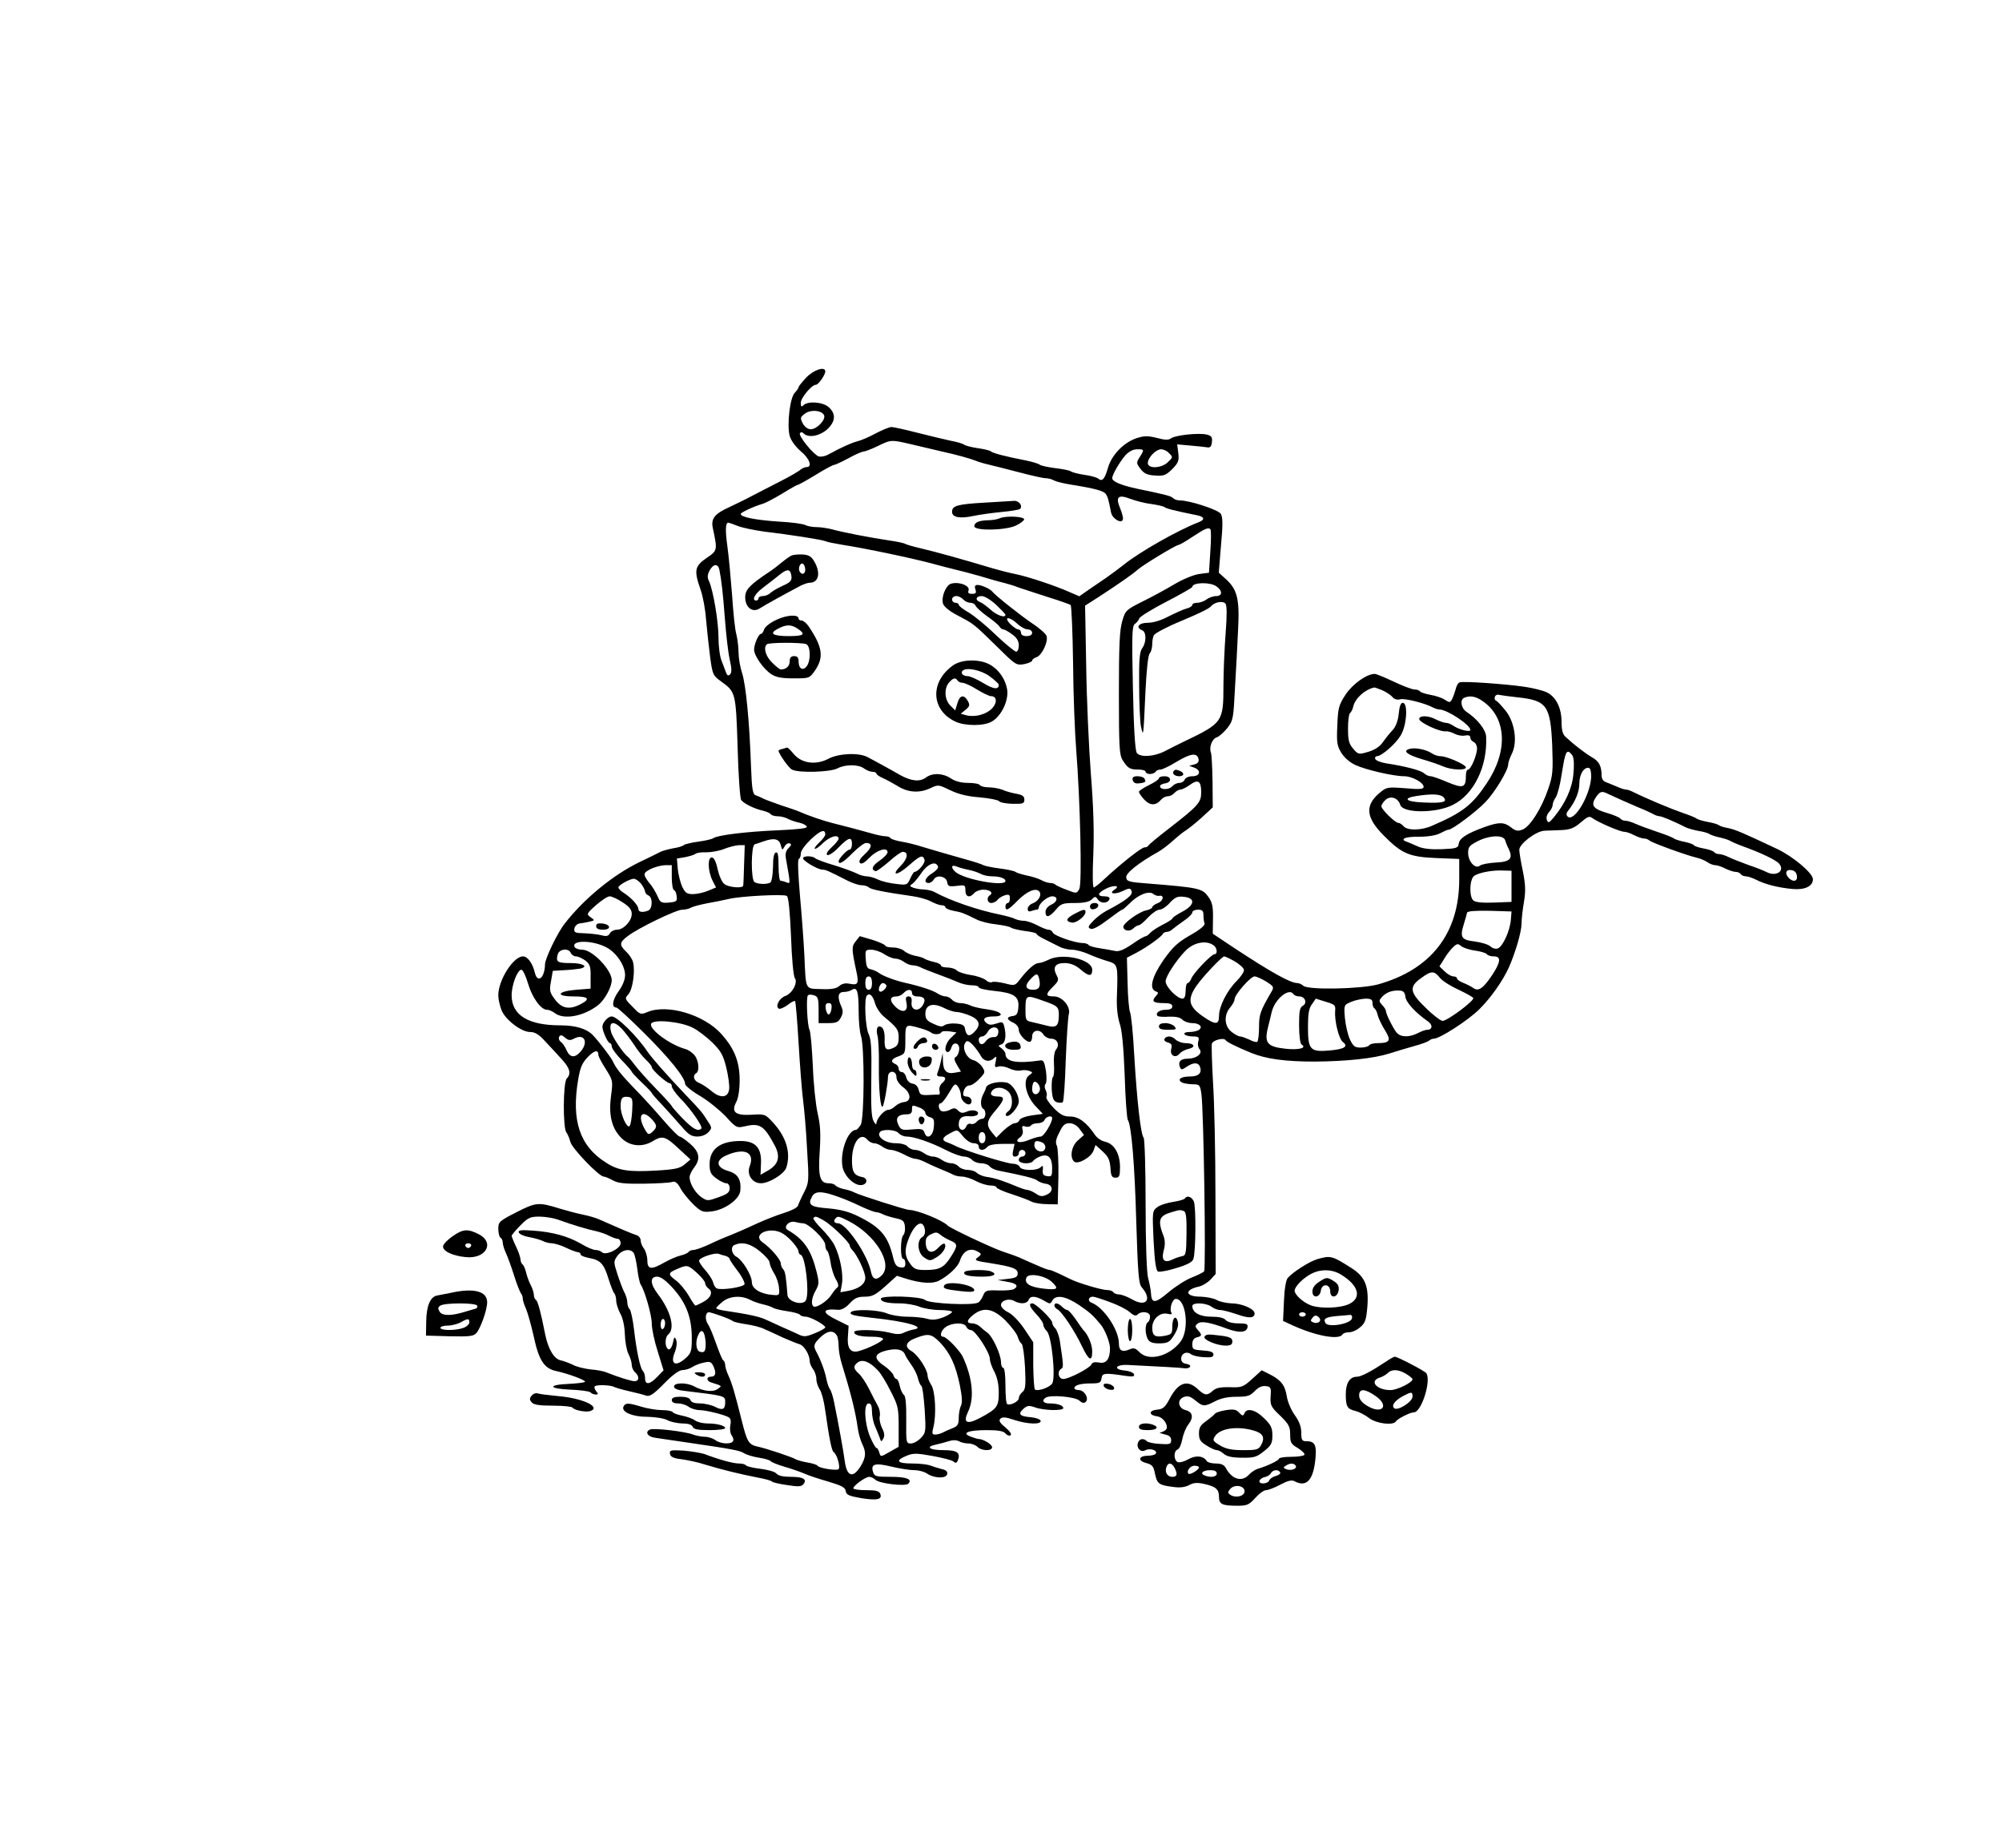<?xml version="1.0" standalone="no"?>
<!DOCTYPE svg PUBLIC "-//W3C//DTD SVG 20010904//EN"
 "http://www.w3.org/TR/2001/REC-SVG-20010904/DTD/svg10.dtd">
<svg version="1.0" xmlns="http://www.w3.org/2000/svg"
 width="900pt" height="831pt" viewBox="0 0 900 831"
 preserveAspectRatio="xMidYMid meet">
<g transform="translate(0,831) scale(0.1,-0.1)"
fill="#000000" stroke="none">
<path d="M3625 6613 c-19 -20 -35 -40 -35 -44 0 -4 -8 -15 -17 -25 -22 -21
-36 -145 -23 -194 6 -21 26 -48 50 -69 40 -33 53 -71 26 -71 -8 0 -21 -6 -28
-12 -7 -7 -47 -30 -88 -51 -41 -21 -100 -51 -130 -67 -30 -16 -76 -38 -101
-50 -65 -29 -83 -51 -75 -92 22 -103 22 -103 -28 -137 -53 -37 -57 -55 -27
-141 11 -30 22 -91 25 -135 4 -44 12 -119 18 -166 11 -83 13 -86 50 -113 65
-47 66 -49 74 -296 3 -124 11 -231 16 -237 13 -17 61 -40 98 -48 16 -4 32 -11
35 -16 4 -5 17 -9 31 -9 14 0 35 -5 47 -12 12 -6 35 -14 51 -17 16 -4 31 -11
33 -18 3 -7 -38 -12 -129 -16 -144 -6 -274 -22 -292 -36 -6 -4 -36 -11 -66
-15 -30 -4 -59 -11 -65 -15 -5 -5 -27 -12 -49 -15 -21 -4 -46 -11 -55 -15 -9
-5 -52 -26 -96 -47 -118 -57 -249 -164 -336 -276 -32 -40 -89 -158 -89 -184
-1 -61 -34 -88 -46 -36 -10 41 -32 72 -53 72 -43 0 -111 -106 -111 -175 0 -18
7 -48 15 -68 18 -43 89 -97 128 -97 22 0 40 -11 67 -41 21 -22 54 -58 74 -80
38 -41 45 -66 24 -88 -17 -16 -18 -222 -2 -242 6 -8 14 -27 18 -43 7 -29 129
-156 150 -156 6 0 25 -8 41 -17 24 -13 53 -16 139 -15 60 1 117 4 128 8 13 4
23 -3 36 -27 9 -18 35 -50 57 -72 36 -35 44 -38 81 -34 60 6 128 54 132 93 5
50 -11 77 -54 89 -53 15 -59 47 -12 69 84 38 133 16 108 -48 -14 -38 12 -76
51 -76 37 0 105 42 114 71 21 65 0 137 -60 202 -35 38 -37 39 -97 35 -73 -4
-92 12 -68 58 9 16 15 55 15 98 0 83 -24 142 -82 207 -78 87 -243 136 -332 99
-31 -13 -34 -12 -68 24 -35 35 -35 37 -18 56 19 21 31 103 21 143 -3 14 -17
35 -31 48 -32 31 -31 42 8 71 47 36 217 118 244 118 13 0 31 4 41 10 9 5 42
13 72 19 30 5 73 14 95 19 52 13 248 23 262 14 8 -5 14 -70 19 -182 3 -96 11
-181 17 -187 15 -20 -11 -70 -43 -81 -27 -10 -46 -47 -29 -57 5 -3 22 4 39 16
16 13 32 21 34 18 3 -2 10 -88 16 -189 6 -102 15 -216 20 -255 5 -38 14 -137
18 -220 9 -145 9 -151 -13 -195 -13 -25 -25 -52 -28 -61 -3 -9 -31 -23 -64
-33 -32 -10 -85 -31 -118 -46 -54 -25 -99 -45 -160 -69 -11 -5 -41 -18 -66
-30 -25 -11 -53 -21 -62 -21 -9 0 -18 -4 -22 -9 -3 -5 -19 -12 -36 -16 -17 -4
-49 -18 -72 -31 -59 -34 -77 -32 -77 9 0 18 -7 42 -15 53 -8 10 -15 27 -15 37
0 10 -8 20 -17 23 -25 8 -78 31 -173 73 -14 6 -45 15 -70 20 -25 5 -70 17
-100 26 -100 31 -109 30 -198 -15 -78 -40 -82 -44 -82 -75 0 -19 5 -37 10 -40
6 -3 10 -13 10 -22 0 -8 6 -29 14 -46 8 -18 25 -63 37 -102 12 -38 26 -74 31
-80 4 -5 8 -15 8 -23 0 -8 6 -28 14 -45 8 -18 24 -75 36 -129 23 -106 47 -142
103 -153 50 -11 127 -39 127 -47 0 -4 -33 -8 -72 -10 -98 -4 -93 -22 7 -26 44
-2 84 -7 89 -12 6 -6 16 -10 24 -10 12 0 12 3 2 15 -7 9 -10 18 -6 22 7 8 73
6 87 -3 6 -3 36 -12 67 -19 32 -7 66 -16 77 -20 16 -5 34 7 80 54 38 39 68 61
83 61 12 0 33 6 45 14 12 8 36 17 53 20 26 6 32 3 42 -19 13 -29 9 -45 -14
-45 -19 0 -18 -19 1 -25 53 -17 52 -15 31 -30 -20 -15 -63 -11 -106 12 -34 18
-90 17 -90 -1 0 -9 15 -16 43 -19 189 -23 187 -22 187 -52 0 -32 -12 -38 -46
-20 -16 8 -46 15 -67 15 -24 0 -40 5 -43 15 -4 10 -20 15 -45 15 -28 0 -39 -4
-39 -15 0 -10 10 -15 28 -15 16 0 37 -7 48 -15 10 -8 33 -15 49 -15 33 -1 113
-21 132 -33 8 -5 10 -19 6 -37 -3 -17 0 -36 7 -45 6 -8 9 -19 5 -25 -9 -15
-57 -12 -79 5 -11 8 -32 15 -47 15 -15 0 -40 5 -56 11 -35 13 -171 29 -190 22
-25 -10 -13 -32 20 -37 17 -3 82 -12 142 -21 205 -30 240 -36 260 -49 11 -7
41 -16 67 -20 26 -4 50 -11 53 -16 3 -4 31 -16 63 -25 31 -9 71 -23 87 -30 17
-8 65 -24 107 -36 61 -18 78 -27 80 -43 2 -17 14 -22 70 -32 72 -11 95 -6 85
20 -5 12 -20 16 -60 16 -30 0 -57 3 -60 7 -8 8 52 53 71 53 7 0 20 -6 27 -13
16 -17 135 -31 148 -18 20 20 -7 31 -78 31 -66 0 -74 2 -80 21 -12 37 8 43 82
25 37 -9 84 -16 103 -16 20 0 45 -7 57 -15 32 -22 86 -24 91 -3 2 12 -5 19
-25 23 -15 4 -38 11 -51 16 -13 5 -50 9 -82 9 -67 0 -77 13 -26 34 30 13 46
13 117 0 45 -8 88 -19 95 -25 11 -9 15 -7 20 5 13 35 -3 46 -66 46 -62 0 -82
15 -32 25 15 3 40 10 56 15 18 6 35 6 47 0 10 -6 29 -10 43 -10 13 0 31 -7 40
-15 18 -19 66 -20 66 -2 0 13 -40 37 -60 37 -5 0 -21 5 -37 11 -42 16 -11 29
73 29 51 0 75 -4 84 -15 7 -8 17 -12 23 -8 6 4 -3 18 -23 35 -26 21 -31 31
-23 39 9 9 24 8 62 -5 60 -20 125 -22 119 -3 -3 6 -22 13 -44 15 -50 4 -59 14
-34 37 18 16 25 17 54 7 38 -14 126 -16 126 -3 0 12 -26 21 -61 21 -29 0 -38
13 -18 26 22 14 132 4 151 -13 13 -12 22 -13 29 -6 16 16 -7 53 -31 53 -11 0
-20 4 -20 9 0 13 27 21 75 21 38 0 44 3 47 23 3 24 14 25 107 11 34 -5 42 -3
39 7 -3 8 -21 15 -42 17 -54 5 -41 28 15 25 154 -8 237 -12 254 -15 11 -2 22
2 25 7 3 6 -5 11 -17 13 -15 2 -23 10 -23 23 0 24 25 35 43 21 7 -6 33 -13 58
-14 34 -2 44 0 44 12 0 11 -13 16 -47 18 -44 3 -48 5 -48 28 0 17 7 28 20 31
24 6 25 11 5 33 -13 15 -14 19 -1 29 15 13 55 6 135 -24 53 -19 85 -16 89 7 3
15 -4 18 -41 18 -27 0 -49 6 -57 15 -8 10 -30 15 -65 15 -52 0 -85 19 -85 48
0 17 62 15 86 -3 10 -8 28 -15 39 -15 12 0 45 -9 75 -19 56 -20 80 -18 80 4 0
20 -58 45 -104 45 -23 1 -52 7 -66 15 -14 8 -46 14 -72 15 -71 0 -76 31 -6 46
15 4 37 17 50 31 l23 25 -1 351 c0 194 -5 424 -11 512 -5 88 -7 166 -5 173 5
15 52 28 61 16 6 -9 45 -29 116 -58 66 -27 151 -39 285 -39 143 1 264 14 335
36 28 9 77 24 110 33 33 9 64 20 69 25 6 5 15 9 22 9 27 0 158 85 206 134 53
53 104 127 131 186 30 68 57 161 57 197 0 20 5 64 11 98 8 49 7 77 -5 138 -9
42 -16 85 -16 96 0 27 76 85 114 86 17 1 52 2 78 3 37 2 55 9 84 34 30 26 39
30 52 20 30 -21 125 -62 145 -62 8 0 28 -7 43 -15 16 -8 36 -15 44 -15 9 0 20
-4 25 -9 10 -10 170 -68 215 -78 14 -3 34 -12 45 -19 11 -8 27 -14 36 -14 9 0
30 -7 45 -15 16 -8 37 -15 46 -15 9 0 20 -4 23 -10 3 -5 14 -10 23 -10 9 0 30
-7 46 -15 40 -21 100 -36 164 -42 55 -5 92 12 92 44 0 27 -89 102 -161 136
-146 69 -189 88 -221 94 -18 3 -37 9 -43 14 -5 4 -28 10 -50 14 -22 4 -45 11
-50 16 -6 4 -33 15 -60 24 -55 19 -158 62 -227 96 -10 5 -23 9 -29 9 -6 0 -25
6 -42 14 -18 8 -40 16 -49 20 -10 3 -18 15 -18 28 0 43 -11 65 -43 83 -31 18
-84 59 -119 92 -13 11 -18 32 -18 66 0 63 -24 112 -64 133 -17 9 -62 20 -101
26 -89 13 -276 26 -293 20 -7 -2 -15 -16 -18 -31 -4 -14 -11 -34 -16 -44 -9
-17 -11 -17 -33 -3 -13 9 -42 18 -65 22 -22 4 -43 11 -46 15 -3 5 -14 9 -25 9
-11 0 -53 16 -93 35 -40 19 -79 35 -86 35 -36 0 -99 -45 -131 -93 -31 -48 -34
-60 -37 -139 -4 -76 -1 -92 18 -123 13 -21 39 -44 64 -55 45 -21 170 -50 218
-50 35 0 88 -28 88 -48 0 -10 -17 -12 -83 -6 -79 6 -84 5 -114 -20 -68 -57
-63 -111 16 -191 82 -83 115 -98 239 -103 l102 -4 0 -92 c0 -242 -126 -405
-365 -472 -76 -21 -317 -26 -336 -6 -7 6 -19 12 -27 12 -31 0 -117 48 -284
158 l-96 64 1 67 c1 55 -3 73 -21 99 -28 38 -40 41 -277 60 -80 6 -90 9 -92
27 -3 19 56 66 144 115 15 8 45 31 66 50 21 19 47 40 56 45 10 6 42 31 71 57
l52 48 -1 115 c-1 63 -4 122 -7 130 -10 25 5 63 26 70 11 3 32 23 48 42 26 34
27 44 34 182 5 80 11 199 14 264 7 134 -4 178 -57 225 l-30 27 10 123 c9 94 8
127 -1 142 -12 18 -139 60 -184 60 -11 0 -24 4 -30 10 -10 10 -29 15 -164 43
-70 15 -110 32 -110 47 0 16 33 72 59 103 16 17 35 27 53 27 33 0 33 -2 11
-36 -15 -24 -15 -27 4 -52 16 -21 30 -28 65 -30 40 -3 49 1 78 29 28 29 31 38
27 72 l-5 39 56 -5 c32 -3 66 -6 77 -8 15 -3 21 2 23 23 3 22 -2 29 -23 34
-35 9 -144 -3 -161 -17 -10 -8 -27 -8 -63 2 -41 10 -57 10 -91 -1 -58 -19
-113 -76 -129 -133 -15 -52 -26 -64 -44 -49 -7 6 -34 13 -62 17 -27 4 -54 11
-60 15 -5 5 -37 11 -70 15 -33 4 -64 11 -70 15 -5 5 -32 13 -60 19 -97 19
-150 33 -160 41 -5 5 -32 11 -60 15 -27 4 -54 11 -60 15 -5 5 -32 13 -60 18
-27 6 -95 22 -150 36 -55 14 -108 26 -117 26 -10 0 -41 -13 -70 -28 -29 -16
-66 -32 -83 -36 -27 -7 -72 -27 -134 -61 -13 -7 -32 -10 -41 -7 -25 10 -91 92
-84 104 4 6 10 6 17 -1 21 -21 71 -12 105 18 38 35 41 69 9 99 -26 25 -95 30
-115 10 -9 -9 -12 -7 -12 11 0 22 49 81 68 81 11 0 42 44 42 60 0 24 -51 8
-85 -27z m80 -171 c7 -20 -33 -62 -60 -62 -13 0 -27 10 -36 26 -12 24 -12 28
8 43 25 21 79 17 88 -7z m398 -131 c45 -11 102 -24 127 -30 69 -15 133 -33
155 -42 11 -5 38 -13 60 -18 22 -5 84 -21 138 -35 53 -14 106 -26 117 -26 11
0 28 -4 38 -10 9 -5 44 -14 77 -19 106 -17 147 -28 156 -42 9 -13 12 -23 24
-84 6 -28 48 -52 53 -30 2 7 -4 30 -13 51 -21 51 -8 62 47 41 24 -9 66 -20 93
-23 28 -4 55 -10 60 -14 9 -7 44 -16 148 -37 33 -7 35 -20 3 -32 -93 -36 -265
-134 -334 -190 -23 -18 -59 -45 -81 -60 -21 -14 -57 -39 -79 -54 l-40 -28 -44
19 c-62 28 -185 69 -243 81 -27 5 -72 17 -100 25 -154 46 -248 72 -327 91 -31
7 -61 16 -67 19 -5 4 -38 11 -73 16 -82 12 -212 37 -257 50 -20 5 -51 10 -69
10 -18 0 -41 4 -51 9 -10 6 -64 13 -122 16 -103 7 -169 20 -169 34 0 7 56 33
99 46 14 4 53 25 88 46 35 22 66 39 69 39 4 0 40 20 81 45 40 25 78 45 83 45
5 0 35 14 65 30 30 17 61 30 68 30 6 0 35 11 62 24 62 30 59 30 158 7z m1151
-37 c20 -20 20 -19 -6 -44 -29 -26 -88 -28 -88 -2 0 24 36 62 60 62 10 0 26
-7 34 -16z m-1937 -329 c21 -8 74 -19 118 -25 117 -14 258 -36 275 -43 8 -4
44 -11 80 -17 98 -15 313 -60 405 -85 33 -9 78 -21 100 -26 22 -5 72 -18 110
-29 39 -12 88 -26 110 -31 22 -6 49 -14 60 -19 11 -4 67 -22 125 -41 58 -18
109 -36 113 -39 4 -4 9 -121 11 -261 1 -140 8 -315 14 -389 18 -229 27 -603
14 -627 -12 -21 -13 -21 -56 -4 -25 9 -48 20 -52 24 -4 4 -14 7 -23 7 -9 0
-28 6 -42 14 -14 7 -43 16 -65 20 -21 5 -43 11 -49 16 -5 4 -37 11 -69 15 -33
4 -66 11 -75 15 -9 5 -43 16 -76 25 -93 26 -146 42 -200 58 -27 9 -69 19 -93
23 -23 4 -45 11 -48 15 -3 5 -13 9 -23 9 -10 0 -41 6 -67 14 -49 14 -107 29
-174 46 -37 9 -112 35 -145 50 -11 5 -48 18 -83 29 -34 12 -70 25 -80 30 -9 5
-25 12 -34 15 -14 4 -18 24 -22 133 -7 202 -23 364 -40 417 -9 27 -16 69 -16
94 0 25 -5 61 -10 81 -6 20 -14 99 -19 176 -6 77 -15 175 -21 218 -10 72 -9
107 4 107 3 0 23 -7 43 -15z m2124 -115 l-6 -95 -46 -6 c-25 -4 -73 -24 -110
-46 -35 -21 -99 -56 -142 -77 -75 -38 -78 -40 -92 -89 -12 -40 -15 -110 -15
-324 0 -242 2 -277 17 -301 23 -36 32 -42 71 -42 17 0 32 -4 32 -10 0 -5 9
-10 19 -10 11 0 23 5 26 10 3 6 13 10 22 10 8 0 42 16 74 36 62 37 91 41 97
11 3 -12 -4 -20 -19 -24 l-23 -6 22 -8 c33 -12 28 -39 -7 -39 -16 0 -31 -6
-35 -15 -3 -8 -14 -15 -24 -15 -11 0 -25 -7 -32 -15 -14 -17 -55 -17 -55 0 0
6 10 11 23 13 31 5 29 32 -3 32 -14 0 -25 -4 -25 -9 0 -5 -20 -19 -45 -31 -25
-12 -45 -26 -45 -30 0 -5 11 -21 24 -35 26 -28 53 -28 76 0 7 8 20 15 30 15
10 0 23 7 30 15 7 8 19 15 27 15 7 0 27 10 42 21 37 27 51 18 51 -33 0 -46
-12 -60 -150 -167 -47 -36 -86 -69 -88 -73 -2 -5 -10 -8 -17 -8 -14 0 -108
-75 -180 -142 -22 -21 -44 -38 -48 -38 -5 0 -6 66 -2 148 4 102 1 213 -11 362
-9 118 -19 337 -21 486 l-5 271 64 41 c83 54 148 99 173 121 23 21 172 111
183 111 4 0 31 15 59 34 59 39 75 46 84 37 4 -3 4 -49 0 -101z m-2207 -82 c9
-44 16 -104 25 -223 5 -66 14 -146 21 -178 10 -43 10 -61 2 -69 -8 -8 -13 -6
-18 8 -4 10 -13 34 -20 53 -8 18 -14 65 -14 104 0 73 -24 214 -43 255 -8 16
-7 28 3 47 17 31 38 32 44 3z m2234 -74 c29 -20 28 -44 -1 -44 -13 0 -32 -7
-43 -15 -10 -8 -29 -15 -41 -15 -13 0 -23 -4 -23 -10 0 -5 -12 -13 -26 -16
-15 -4 -50 -20 -80 -35 -33 -18 -69 -29 -94 -29 -41 0 -57 -21 -25 -34 19 -7
19 -55 0 -80 -12 -16 -15 -52 -14 -165 0 -80 4 -164 8 -186 11 -50 11 -53 20
148 5 103 12 172 20 180 6 6 11 25 11 42 0 16 4 35 8 40 6 9 63 39 122 63 88
37 126 56 135 67 15 18 53 25 64 11 7 -8 7 -54 1 -131 -5 -66 -10 -173 -10
-238 0 -162 -4 -168 -173 -249 -27 -13 -67 -33 -90 -45 -48 -25 -109 -29 -126
-9 -8 10 -14 103 -18 292 -5 237 -4 278 8 288 9 6 18 18 21 26 3 8 58 42 122
75 64 33 116 63 116 66 0 21 80 23 108 3z m745 -467 c18 -8 38 -21 46 -30 8
-11 22 -15 36 -11 21 5 110 -17 147 -37 10 -5 23 -9 29 -9 34 0 139 -69 139
-92 0 -11 -50 1 -75 18 -11 8 -26 14 -35 14 -8 0 -28 7 -44 15 -35 19 -76 19
-76 2 0 -15 94 -59 119 -55 9 1 27 -4 40 -11 13 -7 34 -11 47 -8 16 3 24 0 24
-10 0 -7 7 -16 15 -19 8 -4 15 -16 15 -29 0 -30 -28 -95 -40 -95 -6 0 -10 -12
-10 -27 0 -55 -12 -59 -82 -30 -35 15 -69 27 -77 27 -8 0 -22 6 -30 14 -16 13
-84 31 -170 44 -25 4 -46 13 -49 20 -2 6 2 12 8 12 20 0 82 53 106 92 28 44
35 148 10 148 -9 0 -15 -16 -18 -49 -3 -31 -13 -57 -26 -72 -12 -12 -32 -37
-44 -54 -14 -21 -36 -36 -66 -45 -44 -13 -46 -13 -69 14 -19 22 -23 38 -23 91
0 35 4 66 9 69 5 3 12 17 15 31 9 36 52 75 94 84 1 1 17 -5 35 -12z m607 -32
c134 -14 150 -36 158 -217 4 -115 3 -134 -18 -195 -29 -86 -82 -171 -116 -183
-20 -8 -31 -6 -51 10 -31 24 -53 25 -118 2 -80 -29 -113 -50 -117 -74 -3 -21
-9 -23 -76 -26 -47 -2 -83 2 -105 11 -17 8 -40 17 -49 21 -39 12 -14 25 50 24
43 0 78 6 97 16 17 9 33 16 38 16 16 0 124 81 165 124 43 45 102 143 102 169
0 8 7 29 16 47 27 53 14 142 -27 194 -18 22 -37 43 -41 44 -17 7 -8 33 10 28
9 -2 46 -7 82 -11z m-155 -17 c108 -74 116 -224 19 -369 -65 -98 -108 -132
-247 -192 -47 -21 -110 -22 -127 -2 -7 8 -17 15 -23 15 -15 0 -77 61 -77 75 0
7 9 20 19 29 23 20 56 9 66 -23 12 -38 161 -38 236 0 95 47 156 173 150 306
-1 32 -39 80 -89 113 -24 16 -30 55 -9 63 26 11 52 6 82 -15z m405 -247 c6
-12 7 -45 3 -83 -6 -64 -36 -130 -88 -193 -21 -25 -25 -27 -31 -12 -4 11 0 25
10 36 9 10 16 24 16 32 0 8 6 23 14 34 7 11 19 54 25 95 15 94 20 110 31 110
5 0 14 -9 20 -19z m83 -97 c-6 -85 -78 -203 -106 -175 -7 7 -6 16 4 28 31 39
49 83 49 121 0 41 22 76 44 69 6 -2 10 -21 9 -43z m75 -73 c30 -14 85 -39 137
-61 28 -11 58 -25 67 -30 10 -6 23 -10 29 -10 10 0 67 -24 120 -51 9 -4 34
-11 55 -15 22 -3 44 -10 49 -14 6 -4 26 -11 45 -15 19 -4 40 -11 45 -14 6 -4
33 -16 60 -26 81 -29 150 -62 163 -78 28 -33 -13 -60 -56 -38 -9 5 -46 20 -82
32 -36 13 -76 29 -90 36 -14 7 -33 13 -42 13 -9 0 -19 4 -22 9 -4 5 -24 12
-46 16 -22 4 -42 10 -45 15 -3 4 -22 11 -42 15 -21 4 -42 11 -48 15 -5 5 -39
18 -75 30 -36 12 -79 28 -97 36 -17 8 -38 14 -46 14 -9 0 -18 4 -22 9 -3 5
-30 17 -61 26 -62 18 -74 34 -50 70 18 27 27 30 54 16z m-738 -16 c18 -21 -2
-27 -91 -23 -79 3 -96 19 -32 29 70 11 110 9 123 -6z m-2780 -167 c0 -6 -12
-22 -26 -35 -14 -13 -24 -26 -21 -29 3 -3 19 8 36 25 31 30 71 42 71 20 0 -5
-14 -23 -31 -38 -19 -18 -27 -31 -20 -35 6 -4 29 11 50 33 46 47 61 51 61 16
0 -14 -5 -25 -11 -25 -11 0 -48 -40 -49 -52 0 -18 22 -5 63 37 25 25 52 45 60
45 30 0 28 -20 -5 -50 -22 -20 -29 -33 -22 -40 7 -7 21 1 44 25 33 34 80 48
80 23 0 -7 -16 -24 -35 -37 -34 -23 -41 -41 -19 -48 5 -1 31 18 59 42 27 25
56 45 63 45 27 0 23 -30 -8 -62 -48 -47 -18 -47 36 1 51 45 62 49 70 26 6 -14
-29 -55 -45 -55 -3 0 -12 -14 -19 -30 -14 -30 -15 -30 -65 -24 -29 3 -65 12
-81 20 -16 8 -39 14 -50 14 -12 0 -33 6 -47 14 -15 7 -60 24 -100 36 -41 12
-78 26 -84 31 -12 12 -55 12 -55 0 0 -12 67 -51 87 -51 15 0 28 -6 110 -48 23
-12 53 -22 65 -22 13 0 28 -4 34 -10 9 -9 68 -21 194 -39 30 -4 69 -15 85 -24
17 -9 38 -17 48 -17 9 0 17 -4 17 -9 0 -5 16 -12 36 -16 37 -7 44 -9 102 -38
19 -10 59 -20 90 -23 31 -4 62 -10 67 -15 6 -4 34 -11 63 -15 28 -3 52 -9 52
-13 0 -4 17 -15 38 -25 20 -10 49 -25 64 -32 14 -8 40 -14 57 -14 17 0 50 -9
73 -19 24 -11 62 -25 86 -32 48 -14 48 -16 43 -159 -2 -47 3 -92 12 -120 11
-30 18 -108 23 -235 3 -104 10 -194 14 -200 16 -23 31 -198 38 -457 7 -230 11
-280 24 -295 49 -56 21 -92 -43 -55 -21 12 -47 22 -58 22 -11 0 -23 5 -26 10
-3 6 -17 10 -29 10 -23 0 -128 31 -162 48 -11 5 -34 16 -52 25 -19 9 -38 17
-43 17 -6 0 -31 9 -57 21 -26 11 -60 26 -77 34 -16 7 -52 20 -80 29 -47 16
-234 104 -245 116 -21 23 -137 70 -172 70 -16 0 -226 67 -248 79 -9 5 -30 12
-48 15 -17 4 -34 12 -37 17 -4 5 -17 9 -30 9 -39 0 -48 30 -40 144 5 77 3 117
-9 169 -9 38 -19 134 -22 215 -4 81 -10 154 -15 162 -10 20 -16 147 -7 155 4
4 16 4 27 0 18 -5 21 -14 21 -66 l0 -59 43 0 c36 0 46 4 57 25 10 19 11 30 2
50 -19 42 -15 65 11 65 12 0 29 4 37 10 23 14 30 -7 30 -97 0 -45 5 -94 10
-109 17 -44 16 -375 -1 -402 -8 -12 -17 -22 -21 -22 -36 0 -72 -97 -61 -164 7
-43 54 -89 87 -84 27 4 28 32 1 36 -35 7 -45 23 -45 74 0 81 38 132 70 93 7
-8 20 -15 29 -15 10 0 26 -7 37 -15 10 -8 28 -15 39 -15 11 0 37 -9 58 -20 20
-11 43 -20 51 -20 8 0 27 -6 43 -14 15 -8 46 -22 68 -31 22 -9 48 -20 57 -25
10 -6 29 -10 43 -10 14 0 42 -9 62 -20 21 -11 50 -20 65 -20 16 0 28 -4 28 -9
0 -4 30 -18 68 -30 37 -12 77 -27 90 -34 12 -6 44 -11 70 -11 l47 -1 3 123 c1
67 -2 130 -7 141 -7 13 -5 29 11 59 16 34 25 42 47 42 16 -1 33 -10 45 -27
l19 -26 -27 -24 c-29 -25 -38 -75 -18 -95 16 -16 77 18 88 49 l9 25 32 -29
c25 -23 32 -38 35 -73 2 -37 6 -45 23 -45 17 0 20 7 20 50 -1 60 -27 103 -68
112 -15 3 -36 17 -45 31 -38 56 -73 82 -111 82 -30 0 -44 8 -75 39 -21 22 -35
44 -32 50 4 6 2 19 -3 29 -6 11 -6 23 -1 28 5 5 6 31 2 59 -7 42 -11 50 -27
47 -106 -15 -155 -6 -155 30 0 6 -8 17 -17 24 -17 12 -17 13 0 19 17 7 22 40
11 82 -5 19 -9 20 -35 11 -21 -7 -33 -7 -44 2 -22 18 -9 30 31 30 57 0 35 24
-29 32 -31 4 -66 12 -76 18 -11 5 -31 10 -44 10 -14 0 -30 7 -37 15 -7 8 -20
15 -29 15 -9 0 -25 6 -36 13 -20 14 -82 34 -145 48 -46 10 -104 32 -121 46 -8
6 -23 12 -34 15 -16 2 -21 12 -23 46 -3 40 -2 42 25 42 15 0 42 -9 58 -20 17
-11 39 -20 50 -20 11 0 29 -7 39 -15 11 -8 28 -15 38 -15 10 0 26 -4 36 -9 9
-5 44 -19 77 -31 33 -12 74 -28 92 -36 17 -8 45 -14 62 -14 17 0 31 -4 31 -9
0 -5 30 -12 68 -16 90 -9 114 -25 110 -73 -2 -30 -8 -38 -25 -40 -30 -4 -29
-16 2 -30 15 -7 25 -20 25 -33 0 -21 39 -61 52 -52 5 2 8 12 8 23 0 28 32 35
49 11 7 -12 24 -21 36 -21 28 0 40 -27 23 -48 -8 -9 -12 -35 -10 -67 2 -29 0
-55 -5 -58 -4 -3 -6 -28 -5 -56 3 -40 8 -52 24 -57 11 -3 23 -3 26 1 4 4 10
88 13 188 4 100 10 194 14 208 9 33 -30 79 -67 79 -38 0 -39 9 -6 42 27 27 29
32 18 53 -19 36 -7 55 37 55 27 -1 48 -9 72 -30 36 -31 51 -31 51 0 0 47 -134
77 -196 45 -16 -8 -36 -15 -45 -15 -17 0 -50 -29 -85 -75 -21 -27 -23 -28 -68
-16 -26 6 -52 9 -57 5 -6 -3 -18 1 -27 9 -9 8 -39 19 -67 23 -27 4 -55 13 -63
20 -7 8 -27 14 -43 14 -16 0 -29 4 -29 9 0 5 -15 13 -32 16 -18 4 -37 11 -43
15 -5 4 -25 10 -43 13 -18 4 -40 14 -48 22 -9 8 -31 15 -50 15 -19 0 -34 4
-34 8 0 4 -26 16 -57 26 l-58 17 -18 -23 c-19 -23 -19 -34 2 -132 13 -59 9
-67 -30 -59 -20 4 -35 0 -47 -11 -13 -11 -35 -15 -81 -13 -73 2 -68 -7 -75
152 -3 61 -12 182 -20 270 -8 94 -11 161 -5 163 5 2 9 13 9 25 0 12 20 39 46
64 43 40 64 47 64 21z m3056 -25 c3 -10 10 -28 16 -39 21 -44 8 -59 -57 -62
-33 -2 -65 -8 -72 -14 -20 -17 -53 18 -53 57 0 27 6 34 43 53 53 27 115 29
123 5z m-3256 -23 c6 -23 7 -24 17 -6 5 10 16 17 23 14 9 -3 8 -8 -5 -21 -13
-13 -16 -27 -11 -52 20 -113 20 -109 1 -102 -9 4 -21 7 -26 7 -5 0 -9 30 -9
66 0 48 -3 65 -12 61 -9 -2 -13 -25 -13 -66 -1 -36 -6 -65 -12 -69 -15 -9 -55
-8 -71 2 -17 10 -16 165 1 170 6 2 26 8 42 14 46 16 68 10 75 -18z m-165 -87
c-1 -49 -3 -91 -4 -95 -2 -13 -65 -8 -84 7 -11 7 -24 37 -31 67 -7 35 -17 53
-26 53 -20 0 -18 -61 3 -104 l16 -31 -36 -15 c-19 -8 -50 -15 -68 -15 -27 0
-35 6 -48 33 -8 17 -17 53 -20 79 l-4 48 36 6 c20 4 41 10 47 15 6 5 28 8 50
7 21 0 57 6 79 15 22 9 52 16 66 17 l27 0 -3 -87z m872 -10 c2 -6 -10 -19 -26
-29 -32 -19 -41 -44 -16 -44 7 0 18 7 23 16 13 23 56 14 60 -12 3 -19 8 -21
43 -17 37 5 39 4 39 -21 0 -29 20 -35 40 -11 7 8 25 15 41 15 29 0 46 -14 29
-25 -16 -10 -12 -35 6 -35 9 0 22 6 28 14 6 8 21 17 34 21 18 5 22 2 22 -14 0
-12 -4 -21 -10 -21 -5 0 -10 -7 -10 -15 0 -23 12 -18 55 26 42 42 80 58 96 42
14 -14 0 -43 -27 -54 -13 -4 -24 -16 -24 -25 0 -11 5 -14 16 -10 9 3 20 6 25
6 5 0 9 5 9 10 0 17 39 50 60 50 28 0 25 -25 -5 -38 -15 -7 -25 -20 -25 -32 0
-28 17 -25 47 10 22 27 30 30 85 30 41 0 64 5 76 16 14 15 17 15 28 -1 14 -19
45 -17 52 3 2 7 -6 12 -22 12 -37 0 -32 16 9 36 35 16 63 12 35 -6 -28 -18 1
-23 35 -7 32 15 36 15 42 1 7 -18 -23 -42 -113 -89 -17 -9 -44 -29 -59 -45
-24 -25 -26 -30 -12 -36 10 -4 38 11 76 40 33 25 62 46 66 46 3 0 18 13 33 28
36 38 87 59 106 43 8 -6 19 -10 26 -9 25 6 21 -22 -4 -32 -14 -5 -26 -14 -26
-19 0 -4 -12 -11 -27 -14 -32 -6 -102 -57 -103 -73 0 -19 28 -24 44 -9 8 8 19
15 25 15 6 0 25 16 42 35 18 19 41 35 51 35 11 0 32 14 47 31 23 25 35 30 62
27 54 -5 51 -37 -6 -67 -25 -13 -45 -27 -45 -31 0 -3 -20 -16 -44 -28 -24 -12
-49 -29 -56 -37 -7 -8 -17 -15 -21 -15 -5 0 -33 -16 -61 -36 -39 -26 -59 -34
-78 -29 -14 3 -44 8 -68 12 -23 3 -45 10 -48 14 -3 5 -15 9 -26 9 -35 0 -130
33 -135 47 -3 7 -11 13 -19 13 -8 0 -31 9 -51 20 -21 11 -48 20 -60 20 -13 0
-31 4 -41 9 -9 5 -39 13 -67 19 -100 20 -225 63 -297 103 -10 5 -30 9 -45 10
-16 0 -37 4 -48 8 -16 6 -17 9 -4 17 8 5 25 26 39 46 30 45 68 60 77 31z
m-1197 -47 c0 -30 4 -56 10 -58 5 -1 11 -14 12 -28 3 -22 -1 -25 -35 -28 -31
-3 -39 1 -47 20 -11 26 -32 60 -41 68 -3 3 -11 14 -17 25 -9 17 -6 22 21 37
18 9 47 17 65 18 l32 0 0 -54z m1330 34 c19 -3 45 -12 57 -18 12 -7 35 -12 52
-12 35 0 61 -9 61 -21 0 -27 -183 6 -224 40 -21 18 -21 35 2 26 9 -4 33 -11
52 -15z m2445 -75 l0 -70 -78 -3 c-50 -2 -84 1 -93 9 -20 16 -18 93 2 110 18
15 84 28 134 25 l35 -1 0 -70z m1283 48 c4 -25 -16 -31 -36 -11 -20 20 -14 40
11 36 14 -2 23 -11 25 -25z m-5197 -35 c10 -13 18 -29 19 -36 0 -7 7 -15 15
-18 20 -8 19 -60 -1 -68 -25 -10 -44 -7 -44 7 -1 16 -29 48 -62 70 -16 9 -28
22 -28 27 0 10 48 37 68 39 8 1 22 -9 33 -21z m-82 -85 c30 -19 41 -33 41 -52
0 -32 -37 -71 -66 -71 -13 0 -27 -7 -32 -16 -7 -13 -16 -15 -38 -9 -16 4 -51
8 -77 9 -42 1 -47 3 -45 21 2 11 12 21 23 23 11 1 31 5 45 8 24 6 25 6 5 20
-19 14 -19 16 24 54 25 22 52 40 62 40 9 0 36 -12 58 -27z m2611 -57 c0 -13 2
-30 5 -38 3 -8 -20 -28 -65 -53 -57 -33 -78 -53 -120 -112 -52 -76 -65 -128
-35 -140 14 -5 14 -7 0 -23 -20 -22 -10 -30 37 -30 27 0 38 -4 38 -15 0 -10
-10 -15 -29 -15 -29 0 -49 -15 -37 -28 4 -3 27 -5 51 -3 30 1 51 -3 61 -14 8
-8 28 -15 44 -15 33 0 49 -18 29 -31 -8 -5 -27 -9 -42 -9 -16 0 -26 -4 -22
-10 3 -5 20 -10 37 -10 26 0 30 -3 25 -22 -4 -12 -1 -28 6 -36 15 -19 -15 -42
-54 -42 -31 0 -44 -13 -35 -37 6 -14 9 -14 31 1 30 20 51 20 59 1 11 -29 -5
-45 -44 -45 -41 0 -59 -13 -38 -26 7 -5 29 -8 48 -9 33 0 35 -2 41 -45 10 -71
21 -784 12 -796 -4 -5 -30 -18 -56 -28 -26 -10 -73 -40 -105 -67 -60 -51 -76
-51 -78 -1 -1 15 -7 45 -13 67 -6 24 -11 155 -11 330 0 160 -4 295 -9 300 -13
15 -30 168 -42 369 -5 98 -14 186 -19 195 -4 9 -10 68 -11 131 l-3 114 44 23
c47 25 113 72 118 85 2 4 10 8 17 8 8 0 20 6 27 13 7 6 30 23 50 37 21 14 38
31 38 38 0 6 11 12 25 12 20 0 25 -5 25 -24z m1382 -22 c-4 -49 -36 -119 -58
-128 -10 -4 -24 0 -34 9 -10 9 -41 18 -70 22 -60 7 -68 18 -50 76 7 23 14 47
15 53 2 8 36 10 102 9 l98 -3 -3 -38z m-4065 -124 c44 -23 83 -82 83 -124 0
-21 -11 -48 -30 -74 -27 -38 -32 -72 -9 -72 5 0 61 -51 124 -114 113 -112 185
-201 185 -230 0 -7 30 -32 68 -54 37 -22 88 -64 115 -92 44 -49 50 -52 80 -45
72 17 90 7 138 -82 29 -52 20 -88 -29 -116 l-33 -19 2 51 c3 70 -24 101 -92
101 -91 0 -139 -36 -139 -104 0 -35 5 -46 30 -64 16 -12 36 -22 45 -22 9 0 15
-9 15 -23 0 -18 -10 -26 -50 -40 -47 -17 -51 -17 -75 -1 -29 19 -55 63 -55 91
0 10 9 29 20 43 30 39 25 70 -17 107 -21 18 -42 33 -48 33 -5 0 -39 34 -75 76
-36 42 -94 106 -130 142 -61 64 -80 88 -96 122 -10 20 -63 89 -89 116 -28 29
-78 44 -146 44 -145 0 -219 46 -219 135 0 47 26 115 44 115 6 0 20 -28 30 -63
19 -64 58 -117 85 -117 9 0 25 -7 35 -15 41 -31 129 -15 195 36 29 23 61 81
61 112 0 46 -87 137 -132 137 -15 0 -30 5 -34 11 -20 33 80 33 143 -1z m2731
8 c14 -12 16 -38 2 -38 -14 0 -98 -88 -105 -111 -4 -10 -11 -19 -16 -19 -5 0
-9 -16 -9 -35 0 -23 -5 -35 -14 -35 -24 0 -76 53 -76 78 0 21 46 92 87 135 39
41 97 52 131 25z m1174 -22 c26 -4 50 -11 53 -17 4 -5 17 -9 31 -9 33 0 31
-25 -8 -84 -41 -61 -62 -75 -85 -58 -10 7 -30 17 -45 23 -16 6 -28 15 -28 20
0 5 -7 9 -16 9 -9 0 -27 10 -39 22 l-24 23 22 35 c11 19 30 43 41 53 16 15 21
15 35 3 9 -7 37 -17 63 -20z m-4066 -11 c4 -8 14 -15 24 -15 9 0 28 -9 42 -19
20 -16 24 -28 23 -73 l0 -53 -64 -5 c-87 -7 -96 -30 -12 -30 67 0 77 -11 31
-35 -50 -26 -84 -20 -115 21 -24 32 -26 40 -18 82 l8 47 50 3 c28 1 60 5 73 7
40 9 13 25 -43 25 -59 0 -67 5 -58 38 6 26 50 31 59 7z m2984 -37 c22 -13 41
-30 42 -38 2 -8 -13 -31 -33 -51 -43 -43 -79 -114 -79 -157 0 -41 -16 -41 -75
0 -79 56 -73 93 40 214 28 30 54 54 58 54 4 0 26 -10 47 -22z m922 -73 c10
-14 48 -38 83 -54 34 -16 65 -33 68 -38 7 -11 -116 -103 -138 -103 -8 0 -43
26 -75 58 -73 70 -77 95 -22 134 46 34 59 34 84 3z m-1800 -8 c7 -34 -1 -47
-27 -47 -35 0 -40 18 -14 46 28 30 35 30 41 1z m-752 -17 c0 -20 -5 -30 -15
-30 -10 0 -15 10 -15 30 0 20 5 30 15 30 10 0 15 -10 15 -30z m1772 7 c33 -21
36 -25 25 -44 -52 -89 -57 -104 -57 -162 0 -33 -4 -62 -8 -65 -5 -3 -21 2 -36
10 -16 7 -34 14 -41 14 -7 0 -24 9 -39 21 -32 25 -35 75 -6 109 11 13 20 29
20 37 0 21 72 103 90 103 8 0 32 -11 52 -23z m-1708 -16 c7 -10 -22 -37 -30
-28 -9 8 3 37 15 37 5 0 12 -4 15 -9z m116 -36 c0 -9 9 -15 24 -15 32 0 40
-14 24 -40 -19 -31 -54 -23 -50 13 2 19 -2 27 -13 27 -13 0 -15 -6 -10 -29 9
-40 -18 -49 -51 -16 -27 27 -24 45 6 45 11 0 25 7 32 15 17 19 38 19 38 0z
m2218 -17 c3 -25 45 -71 101 -110 23 -16 21 -38 -3 -38 -8 0 -27 -7 -42 -15
-39 -20 -78 -19 -96 3 -15 18 -48 84 -48 98 0 4 -7 16 -17 26 -15 17 -15 19 1
37 19 20 46 30 81 27 14 -1 21 -9 23 -28z m-503 12 c3 -5 15 -10 26 -10 26 0
37 -30 16 -42 -14 -7 -17 -25 -17 -88 0 -46 5 -82 11 -86 26 -16 -12 -26 -74
-19 -80 9 -94 26 -77 95 6 25 14 56 17 70 14 59 79 111 98 80z m-1881 -42 c6
-20 24 -46 40 -59 60 -50 66 -59 66 -94 0 -28 -5 -38 -25 -47 -32 -14 -40 -6
-38 42 1 22 -4 43 -12 50 -19 15 -29 -4 -20 -38 4 -15 7 -74 6 -132 -1 -107 7
-196 17 -185 6 6 23 98 24 133 0 31 38 31 38 -1 0 -14 12 -32 31 -46 35 -26
37 -63 3 -66 -12 -1 -29 -9 -39 -18 -9 -9 -23 -17 -32 -17 -18 0 -52 -39 -53
-60 0 -9 -6 -4 -13 10 -10 18 -12 70 -10 194 2 133 -1 174 -12 197 -15 29 -21
159 -8 173 13 13 27 0 37 -36z m751 14 c70 -24 75 -29 75 -65 0 -51 -11 -60
-56 -48 -21 5 -51 13 -66 16 -26 5 -28 9 -28 54 0 68 2 69 75 43z m1275 -6
c41 -12 45 -16 42 -42 -3 -45 17 -126 35 -139 26 -20 7 -32 -59 -38 -88 -8
-98 3 -98 105 0 60 4 85 18 103 9 14 17 24 17 25 0 0 20 -6 45 -14z m210 -5
c0 -11 4 -22 9 -25 5 -3 12 -17 15 -32 4 -14 18 -44 32 -66 29 -46 23 -58 -33
-58 -17 0 -35 -4 -38 -10 -3 -5 -21 -10 -38 -10 -27 0 -34 6 -49 38 -9 20 -19
63 -22 95 -5 58 -4 59 27 72 18 8 47 14 65 15 25 0 32 -4 32 -19z m-2432 -26
c-2 -14 -7 -26 -13 -26 -5 0 -11 12 -13 26 -2 18 1 25 13 25 12 0 15 -7 13
-25z m563 -15 c12 0 40 -8 61 -17 43 -19 49 -42 17 -74 -22 -22 -35 -17 -41
16 -2 15 -12 21 -41 23 -21 2 -44 -2 -52 -8 -9 -8 -22 -6 -49 7 -29 13 -36 22
-36 45 0 41 33 51 82 27 21 -11 47 -19 59 -19z m-1186 -71 c22 -11 61 -41 87
-66 39 -39 49 -56 63 -113 9 -37 15 -81 13 -96 -4 -40 -39 -44 -80 -9 -18 15
-42 31 -55 36 -24 9 -31 33 -13 44 16 10 11 58 -8 81 -10 12 -29 25 -43 28
-69 20 -161 88 -152 113 9 22 134 10 188 -18z m1019 -1 c22 -6 45 -15 51 -20
12 -11 42 -10 47 1 2 5 18 6 36 4 l32 -5 -25 -24 c-25 -23 -34 -64 -14 -64 6
0 13 9 16 20 8 30 39 21 35 -10 -1 -13 -8 -28 -15 -32 -9 -5 -8 -14 5 -36 l18
-30 -28 -5 c-36 -7 -52 8 -53 52 l-1 36 -8 -35 c-4 -19 -11 -43 -15 -52 -5
-14 -2 -18 14 -18 25 0 27 -12 5 -31 -8 -7 -13 -21 -11 -31 3 -10 2 -18 -1
-19 -4 0 -25 -1 -47 -2 -34 -2 -40 1 -45 23 -4 16 -14 26 -28 28 -13 2 -24 13
-28 28 -3 13 -12 24 -20 24 -8 0 -14 7 -14 15 0 9 -7 18 -15 21 -24 10 -18 24
15 35 29 11 30 13 30 75 0 70 0 70 64 52z m354 -20 c-2 -16 -9 -22 -23 -21
-10 1 -25 -7 -33 -18 -14 -21 -32 -17 -32 7 0 8 7 14 15 14 8 0 19 9 25 20 15
29 52 27 48 -2z m-1908 -28 c46 25 67 -14 31 -57 -26 -31 -49 -29 -64 5 -6 15
-18 32 -26 38 -8 6 -11 16 -7 23 6 9 12 8 26 -4 15 -13 23 -14 40 -5z m1797
-32 c11 -13 26 -33 32 -45 13 -25 40 -30 60 -10 11 10 12 7 7 -16 -6 -25 -4
-28 13 -22 11 3 33 -1 49 -9 16 -8 39 -12 50 -9 12 3 30 2 39 -2 17 -6 17 -7
-1 -20 -29 -21 -15 -90 28 -137 l34 -36 -50 -7 c-28 -4 -52 -13 -55 -21 -3 -8
-12 -14 -21 -14 -9 0 -31 -15 -50 -32 l-33 -33 -20 24 c-27 33 -24 52 16 98
41 48 44 63 12 63 -30 0 -40 10 -26 27 16 18 49 16 71 -4 23 -21 23 -72 1 -89
-10 -7 -15 -16 -10 -20 12 -12 57 38 57 64 0 34 -30 80 -56 85 -37 7 -85 -5
-91 -22 -2 -9 -9 -24 -14 -33 -12 -23 -12 -55 1 -63 15 -9 12 -45 -4 -45 -7 0
-19 -6 -26 -14 -6 -8 -18 -12 -26 -9 -7 3 -17 -2 -20 -11 -10 -25 -34 -19 -34
8 0 30 16 41 52 37 14 -1 29 3 33 8 10 17 -23 25 -49 13 -18 -8 -27 -7 -39 5
-12 12 -19 13 -37 3 -12 -6 -28 -9 -36 -6 -16 6 -19 36 -4 36 5 0 21 21 36 46
25 43 28 45 41 28 7 -10 13 -28 13 -41 0 -24 34 -50 45 -33 8 14 -3 30 -21 30
-8 0 -14 4 -14 9 0 22 13 41 29 41 9 0 29 13 44 30 27 28 27 30 12 54 -9 13
-27 27 -41 30 -26 7 -47 46 -38 71 8 20 17 19 41 -7z m-1687 -41 c0 -7 15 -35
33 -63 32 -51 33 -53 24 -120 -11 -83 1 -141 41 -185 37 -42 97 -50 146 -20
44 27 58 23 120 -36 l50 -46 -26 -22 c-21 -18 -42 -23 -129 -28 -123 -7 -170
0 -225 36 -118 74 -156 189 -125 372 9 55 18 76 43 102 30 31 48 35 48 10z
m1984 -160 c-9 -25 -34 -21 -34 6 0 13 3 27 7 31 11 11 34 -19 27 -37z m-1832
-92 c-2 -33 -7 -64 -12 -68 -11 -12 -40 51 -40 88 0 38 7 47 35 43 18 -3 20
-9 17 -63z m1292 15 c14 -5 26 -16 26 -24 0 -7 9 -16 21 -19 17 -5 20 -12 17
-44 -3 -42 -32 -59 -42 -25 -6 16 -14 18 -56 14 -46 -4 -50 -3 -62 22 -14 31
-1 46 40 46 15 0 22 6 22 20 0 23 0 23 34 10z m-1204 -52 c24 -26 25 -35 6
-54 -20 -19 -23 -18 -41 16 -30 57 -7 83 35 38z m1800 5 c0 -22 -38 -83 -51
-83 -9 0 -33 -7 -53 -15 -42 -18 -70 -10 -41 11 11 8 16 21 12 34 -4 17 -2 20
13 15 10 -3 21 -1 25 5 3 5 17 10 31 10 14 0 27 7 30 15 6 15 34 22 34 8z
m-690 -68 c7 -8 23 -15 36 -15 33 0 109 -26 177 -61 31 -16 68 -29 81 -29 13
0 29 -7 36 -15 7 -8 25 -15 40 -15 15 0 33 -6 39 -14 6 -8 24 -16 39 -19 117
-23 163 -35 174 -44 7 -6 24 -13 38 -15 34 -4 38 -35 6 -49 -20 -10 -30 -9
-50 5 -14 9 -30 16 -37 16 -6 0 -25 6 -42 13 -62 26 -102 40 -137 45 -19 2
-40 11 -48 18 -7 8 -26 14 -41 14 -16 0 -34 7 -41 15 -7 8 -22 15 -34 15 -12
0 -31 7 -42 15 -10 8 -28 15 -40 15 -11 0 -29 7 -40 15 -10 8 -29 15 -40 15
-12 0 -27 7 -34 15 -7 9 -29 15 -55 15 -44 0 -84 28 -70 49 9 16 71 13 85 -4z
m290 -15 c14 -17 34 -30 47 -30 14 0 23 -6 23 -15 0 -19 24 -20 39 -1 7 8 32
13 67 13 l55 0 -6 -28 c-5 -22 -3 -29 9 -29 9 0 16 7 16 15 0 8 7 15 15 15 8
0 15 -7 15 -15 0 -8 -7 -15 -15 -15 -8 0 -15 -7 -15 -15 0 -18 55 -21 65 -4 4
5 18 15 32 20 35 13 53 -5 53 -53 0 -35 -2 -39 -22 -36 -18 2 -22 9 -20 28 2
19 0 22 -10 12 -17 -17 -87 -16 -94 2 -3 8 -18 14 -32 14 -26 0 -222 61 -259
81 -10 5 -26 12 -35 15 -26 8 -22 23 10 39 37 20 34 21 62 -13z m100 -5 c0
-16 -6 -25 -15 -25 -9 0 -15 9 -15 25 0 16 6 25 15 25 9 0 15 -9 15 -25z m254
-21 c17 -7 21 -29 7 -38 -16 -10 -41 5 -41 25 0 20 8 23 34 13z m-945 -235
c41 -13 77 -27 142 -58 25 -11 51 -21 58 -21 6 0 19 -4 29 -9 9 -5 35 -13 57
-18 34 -7 40 -12 43 -37 2 -16 -1 -33 -7 -39 -14 -14 -14 -107 -1 -107 6 0 10
-9 10 -21 0 -15 -5 -20 -22 -17 -18 2 -26 13 -34 49 -23 93 -56 131 -155 180
-42 21 -80 31 -135 36 -80 6 -94 16 -74 52 12 24 37 26 89 10z m-1232 -112
c63 -23 136 -45 171 -52 18 -4 45 -13 60 -21 15 -8 33 -14 40 -14 6 0 12 -9
12 -20 0 -24 -67 -57 -84 -40 -5 5 -18 10 -29 10 -10 0 -39 12 -65 28 -59 34
-128 53 -216 59 -54 4 -67 2 -64 -8 3 -8 23 -17 46 -21 23 -4 50 -12 61 -17
11 -6 30 -11 43 -11 13 -1 41 -9 63 -20 22 -11 46 -19 53 -20 6 0 12 -4 12
-10 0 -5 17 -12 38 -16 51 -9 67 -26 87 -92 10 -31 21 -61 26 -66 5 -6 9 -20
9 -33 0 -13 8 -39 18 -58 12 -20 20 -58 21 -94 1 -33 8 -72 16 -88 8 -15 15
-38 15 -49 0 -12 7 -27 15 -34 20 -17 19 -40 -2 -40 -16 0 -75 19 -128 40 -11
5 -43 11 -70 13 -28 3 -64 12 -80 21 -17 8 -41 17 -55 20 -29 6 -56 51 -69
116 -20 101 -33 150 -42 156 -5 3 -9 13 -9 22 0 9 -6 29 -14 44 -8 15 -17 40
-21 57 -4 17 -11 33 -16 36 -5 4 -9 14 -9 23 -1 9 -9 35 -20 57 -11 22 -19 44
-20 48 0 4 18 26 39 47 34 35 45 40 85 40 25 0 63 -6 83 -13z m1196 -4 c35
-20 117 -99 117 -113 0 -5 6 -15 13 -22 22 -23 57 -98 57 -123 0 -28 -29 -50
-78 -59 l-34 -6 7 38 c7 43 -8 121 -33 172 -9 19 -36 53 -59 76 -23 23 -39 44
-36 48 9 9 11 8 46 -11z m112 -3 c121 -62 201 -192 149 -244 -24 -24 -41 -19
-48 14 -15 78 -112 220 -149 220 -17 0 -22 11 -10 23 10 10 15 9 58 -13z
m-205 -10 c25 0 100 -73 100 -97 0 -12 4 -24 9 -27 4 -3 11 -26 15 -52 3 -25
14 -59 23 -75 12 -19 14 -32 8 -37 -6 -4 -18 -19 -28 -34 -18 -29 -70 -62 -81
-51 -11 11 -6 41 11 71 15 27 16 36 4 84 -25 99 -56 145 -130 188 -22 13 6 43
33 36 12 -3 28 -6 36 -6z m548 -30 c2 -14 -3 -27 -12 -32 -26 -15 -21 -73 9
-92 24 -16 27 -16 55 1 29 17 48 49 36 61 -4 3 -16 -5 -27 -17 -28 -30 -53
-24 -57 15 -2 24 2 33 22 44 22 11 28 11 43 -1 10 -9 30 -20 46 -27 33 -14 34
-22 2 -72 -31 -49 -51 -60 -114 -60 -43 0 -52 4 -70 29 -26 36 -26 66 -1 124
27 61 61 75 68 27z m-636 -18 c30 -19 68 -65 68 -80 0 -6 4 -12 10 -14 20 -6
39 -164 24 -202 -11 -29 -82 -10 -84 22 -6 81 -10 106 -19 115 -6 6 -11 18
-11 27 0 16 -45 69 -80 93 -55 38 35 77 92 39z m-106 -78 c24 -19 44 -42 44
-51 0 -9 9 -30 20 -48 11 -17 21 -47 22 -66 3 -33 2 -34 -30 -31 -53 4 -92 28
-92 57 0 31 -42 100 -70 115 -22 12 -27 46 -7 53 35 15 72 5 113 -29z m-568
-6 c5 -7 13 -40 17 -73 4 -33 11 -64 15 -70 18 -26 50 -137 50 -175 0 -24 12
-81 27 -127 l26 -84 -28 -29 c-34 -36 -55 -38 -55 -7 0 13 -4 27 -10 33 -12
12 -28 86 -40 188 -5 43 -14 84 -19 89 -6 6 -11 20 -11 32 0 11 -6 32 -14 46
-7 14 -21 51 -31 82 -17 53 -17 56 1 81 20 27 55 34 72 14z m1552 2 c13 -8 12
-11 -4 -23 -18 -13 -13 -16 55 -26 105 -17 124 -25 124 -47 0 -15 -9 -20 -45
-24 l-45 -5 43 -8 c42 -7 53 -19 30 -33 -6 -4 -38 -7 -70 -6 -53 2 -59 0 -68
-22 -5 -13 -15 -28 -22 -32 -23 -15 -220 -5 -239 11 -18 17 -199 22 -199 6 0
-14 28 -21 85 -21 29 0 69 -7 88 -15 20 -8 61 -15 92 -15 30 0 55 -4 55 -8 0
-5 -18 -16 -40 -25 -30 -11 -49 -13 -73 -6 -17 5 -57 9 -88 9 -31 0 -73 7 -92
15 -40 17 -152 20 -162 5 -7 -11 14 -16 95 -25 156 -16 248 -43 185 -53 -11
-2 -30 -8 -42 -14 -16 -8 -34 -8 -67 1 -53 13 -156 15 -156 2 0 -14 27 -21 81
-21 27 0 49 -4 49 -10 0 -10 -69 -44 -111 -55 -36 -9 -52 14 -47 69 l3 45 -52
26 c-71 34 -69 53 5 46 15 -1 34 9 52 29 22 24 36 30 68 30 33 0 48 8 92 47
l52 47 41 -13 c67 -21 120 -24 148 -9 43 22 86 63 94 89 15 47 48 63 85 39z
m-1137 -17 c9 -3 17 -9 17 -13 0 -4 16 -28 36 -54 20 -26 33 -53 31 -60 -5
-13 -101 -28 -124 -19 -6 2 -14 14 -17 27 -3 12 -19 37 -36 56 -17 19 -29 38
-27 43 4 14 69 35 87 30 8 -3 23 -8 33 -10z m-130 -76 c20 -18 37 -39 37 -46
0 -8 7 -19 16 -25 21 -15 9 -43 -27 -61 -15 -8 -30 -15 -33 -15 -2 0 -16 20
-30 45 -15 25 -40 55 -56 67 -38 28 -38 35 3 52 46 20 49 20 90 -17z m1595
-40 c34 -32 27 -38 -35 -31 -63 7 -89 23 -79 49 8 23 82 11 114 -18z m-1700
-32 c58 -66 82 -130 82 -222 0 -56 -3 -67 -26 -88 -47 -43 -73 -29 -50 26 8
21 10 42 6 54 -7 17 -9 16 -15 -13 -4 -18 -13 -31 -19 -29 -17 6 -19 52 -2 67
32 26 12 105 -46 181 -36 47 -37 79 -4 79 17 0 40 -17 74 -55z m344 -49 c15
-8 42 -17 60 -21 18 -4 38 -11 43 -15 6 -4 34 -11 62 -15 29 -4 55 -11 59 -16
3 -5 15 -9 26 -9 21 0 88 -37 88 -48 0 -4 -21 -16 -46 -26 -42 -17 -50 -18
-78 -4 -17 8 -48 22 -69 31 -20 9 -52 24 -70 32 -30 15 -81 26 -189 42 -21 3
-38 8 -38 11 0 4 12 16 28 29 31 26 84 30 124 9z m1320 -3 c28 -17 30 -17 39
0 16 27 59 20 119 -20 49 -33 65 -48 98 -88 20 -24 42 -81 42 -107 0 -49 -17
-71 -50 -64 -18 3 -30 1 -33 -8 -7 -17 -101 -66 -127 -66 -22 0 -29 34 -9 46
11 6 10 16 -7 129 -4 21 -13 45 -20 53 -8 7 -14 19 -14 26 0 14 -74 86 -89 86
-19 0 -12 -17 19 -50 17 -18 30 -38 30 -45 0 -8 7 -21 16 -30 22 -21 40 -204
25 -234 -10 -18 -61 -37 -78 -29 -4 2 -7 50 -8 108 l0 105 -40 60 c-24 35 -54
66 -73 75 -17 8 -32 23 -32 32 0 21 34 32 59 19 28 -16 58 -13 65 4 7 20 31
19 68 -2z m297 -7 c36 -13 76 -33 89 -45 18 -16 28 -19 35 -12 19 19 57 13 57
-8 0 -11 -4 -23 -10 -26 -13 -8 -13 -51 0 -76 8 -14 21 -19 53 -19 37 1 45 5
65 37 15 24 21 44 17 60 -8 33 -25 19 -25 -22 0 -31 -3 -35 -34 -41 -44 -8
-56 0 -56 37 0 39 35 70 69 62 16 -4 22 -2 17 5 -10 17 4 62 20 62 46 0 62
-137 22 -191 -51 -68 -146 -92 -187 -47 -17 17 -25 19 -43 11 -33 -14 -48 -6
-48 27 0 61 -68 162 -123 183 -19 7 -14 27 6 27 7 0 41 -11 76 -24z m-469 -83
c26 -27 51 -59 55 -73 4 -14 12 -28 18 -32 5 -3 12 -50 15 -105 4 -83 2 -101
-12 -112 -9 -7 -16 -20 -16 -28 0 -14 -39 -34 -52 -26 -5 2 -8 40 -8 84 0 46
-4 79 -10 79 -5 0 -10 11 -10 26 0 33 -38 116 -61 132 -10 7 -25 19 -33 27 -8
8 -24 15 -35 15 -28 0 -26 14 5 39 46 36 89 28 144 -26z m-1280 21 c25 -9 49
-19 55 -24 5 -4 33 -10 60 -14 28 -4 64 -13 80 -21 17 -7 55 -25 85 -39 30
-13 64 -27 75 -30 20 -6 45 -47 45 -76 0 -9 7 -25 15 -36 8 -10 15 -30 15 -44
0 -14 7 -35 15 -47 8 -11 19 -51 24 -89 20 -140 30 -187 39 -193 15 -10 32
-70 21 -77 -12 -7 -87 5 -94 16 -3 5 -24 11 -48 15 -23 4 -46 11 -52 15 -12 8
-128 47 -165 55 -44 9 -51 20 -75 116 -33 131 -44 169 -61 206 -8 17 -14 38
-14 46 0 9 -4 18 -9 21 -4 3 -18 36 -31 73 -13 37 -29 78 -38 90 -14 22 -11
53 5 53 4 0 28 -7 53 -16z m-250 -33 c0 -11 -4 -23 -10 -26 -6 -4 -10 5 -10
19 0 14 5 26 10 26 6 0 10 -9 10 -19z m1354 -16 c3 -8 12 -15 21 -15 19 0 85
-101 85 -130 0 -11 9 -37 20 -57 13 -25 20 -57 20 -94 0 -63 -7 -73 -84 -114
-61 -32 -78 -22 -53 30 28 60 19 151 -25 245 -14 29 -73 90 -88 90 -18 0 -10
29 12 44 29 20 84 21 92 1z m-1172 -67 c2 -42 -4 -53 -27 -45 -17 7 -20 49 -4
79 14 27 27 12 31 -34z m590 28 c4 -6 8 -27 8 -47 0 -19 6 -55 14 -80 39 -127
61 -211 72 -289 3 -25 13 -57 20 -72 19 -38 17 -61 -8 -102 -35 -55 -62 -44
-71 29 -5 39 -27 161 -47 259 -5 27 -14 54 -19 60 -5 6 -12 27 -16 46 -6 34
-26 87 -45 122 -15 27 -12 37 21 68 31 28 55 30 71 6z m465 -33 c45 -48 69
-100 88 -191 10 -51 12 -79 5 -92 -5 -10 -10 -35 -10 -55 0 -29 -5 -37 -27
-46 -16 -6 -36 -15 -45 -20 -10 -5 -25 -9 -34 -9 -14 0 -15 6 -8 33 14 54 9
163 -10 191 -9 14 -16 32 -16 41 0 27 -43 93 -72 110 -35 20 -26 44 24 61 53
20 67 16 105 -23z m-159 -52 c3 -9 16 -29 28 -46 12 -16 26 -43 30 -60 4 -16
11 -33 16 -36 5 -3 11 -51 15 -108 6 -97 5 -103 -17 -126 -13 -14 -33 -25 -45
-25 -21 0 -22 3 -21 105 1 69 -3 108 -10 113 -6 4 -15 22 -19 40 -3 17 -10 32
-15 32 -5 0 -11 8 -14 18 -3 9 -22 28 -41 41 -52 35 -46 57 19 71 40 8 66 1
74 -19z m-121 -73 c12 -12 38 -54 57 -93 33 -64 36 -75 36 -160 l0 -90 -41
-23 c-40 -23 -40 -23 -46 -3 -3 12 -9 21 -13 21 -4 0 -17 23 -29 51 -25 62
-29 149 -6 149 11 0 15 -11 15 -36 0 -20 6 -50 14 -67 8 -18 17 -41 21 -52 6
-18 7 -19 16 -3 7 12 5 27 -6 48 -8 16 -13 40 -10 52 3 13 -1 34 -9 48 -8 14
-26 48 -39 75 -14 28 -35 59 -46 69 -26 23 -26 35 -4 51 21 15 54 2 90 -37z"/>
<path d="M4425 6050 c-122 -7 -145 -14 -145 -41 0 -25 34 -32 95 -19 28 6 85
14 127 18 42 4 80 10 84 14 13 14 -6 38 -28 36 -13 -1 -72 -4 -133 -8z"/>
<path d="M4495 5980 c-11 -5 -34 -9 -52 -9 -42 -1 -63 -10 -63 -27 0 -22 145
-19 189 4 19 9 35 22 35 27 1 13 -83 17 -109 5z"/>
<path d="M3560 5813 c-8 -3 -29 -18 -46 -32 -17 -14 -41 -33 -54 -41 -89 -59
-110 -81 -110 -115 0 -46 33 -72 66 -50 20 13 108 62 184 102 14 7 32 13 40
13 41 0 50 45 21 95 -13 23 -25 30 -52 32 -19 1 -41 -1 -49 -4z m60 -64 c0
-20 -15 -26 -25 -9 -9 15 3 43 15 35 5 -3 10 -15 10 -26z m-62 -30 c2 -20 -6
-28 -40 -43 -24 -11 -49 -26 -56 -33 -7 -7 -22 -13 -33 -13 -10 0 -19 -4 -19
-10 0 -5 -4 -10 -10 -10 -22 0 -8 29 28 56 39 30 42 32 82 64 31 24 44 21 48
-11z"/>
<path d="M4262 5677 c-20 -23 -30 -62 -22 -83 5 -12 28 -31 52 -44 93 -50 75
-35 205 -162 68 -67 73 -70 107 -64 20 4 36 11 36 16 0 5 9 11 19 15 24 7 54
69 46 95 -3 10 -32 36 -63 56 -48 32 -166 125 -182 145 -10 12 -49 29 -65 29
-12 0 -15 -6 -10 -20 5 -16 2 -20 -15 -20 -16 0 -20 4 -16 15 10 28 -71 47
-92 22z m68 -62 c7 -8 21 -15 32 -15 10 0 21 -6 24 -14 3 -7 26 -28 52 -47 26
-18 51 -39 55 -46 4 -7 12 -13 18 -13 5 0 23 -10 39 -22 21 -15 30 -30 30 -50
0 -16 -5 -28 -12 -28 -7 1 -48 34 -91 75 -42 41 -97 86 -122 101 -25 14 -45
30 -45 35 0 5 -7 9 -15 9 -8 0 -15 7 -15 15 0 8 8 15 19 15 10 0 24 -7 31 -15z
m148 -24 c23 -22 42 -42 42 -45 0 -16 -39 -3 -67 23 -17 15 -38 31 -47 34 -24
9 -19 27 7 27 13 0 41 -17 65 -39z m96 -86 c15 -14 36 -25 47 -25 10 0 19 -7
19 -15 0 -9 -9 -15 -25 -15 -16 0 -25 6 -25 15 0 8 -6 15 -12 15 -7 0 -24 12
-37 25 -32 34 -3 34 33 0z"/>
<path d="M3492 5524 c-29 -13 -53 -32 -57 -44 -3 -11 -10 -20 -14 -20 -11 0
-31 -47 -31 -71 0 -27 42 -87 77 -110 21 -14 47 -19 100 -19 72 0 72 0 98 37
39 59 33 103 -29 196 -10 15 -25 27 -32 27 -8 0 -14 4 -14 9 0 19 -51 17 -98
-5z m93 -40 c39 -26 30 -34 -39 -34 -73 0 -90 12 -49 33 38 20 59 20 88 1z
m39 -70 c20 -8 22 -73 3 -99 -17 -23 -37 -12 -37 21 0 17 -5 24 -20 24 -14 0
-20 -7 -20 -24 0 -21 -16 -36 -40 -36 -5 0 -22 14 -39 31 -29 28 -40 67 -24
82 8 9 156 9 177 1z"/>
<path d="M4284 5318 c-104 -74 -99 -200 10 -252 44 -21 130 -21 165 0 43 25
75 93 69 141 -7 50 -41 97 -84 118 -48 23 -123 20 -160 -7z m164 -48 c23 -17
42 -34 42 -39 0 -23 -24 -20 -70 8 -28 17 -59 31 -70 31 -20 0 -33 13 -23 24
17 17 82 4 121 -24z m-143 -20 c3 -5 13 -10 22 -10 9 0 38 -13 65 -30 26 -16
55 -30 63 -30 27 0 29 -30 5 -55 -26 -27 -76 -41 -116 -31 l-25 7 22 18 c18
15 20 21 10 39 -17 31 -37 27 -47 -10 l-10 -32 -22 22 c-26 26 -29 77 -5 104
18 20 29 23 38 8z"/>
<path d="M3518 4943 c-10 -2 -18 -6 -18 -8 0 -13 45 -77 60 -85 29 -16 171
-12 204 5 36 19 95 19 120 0 11 -8 28 -15 38 -15 10 0 18 -4 18 -8 0 -4 12
-13 28 -20 15 -6 45 -23 67 -36 47 -30 100 -33 149 -9 34 16 36 15 88 -10 37
-18 78 -28 133 -32 44 -4 83 -12 86 -17 4 -6 31 -11 60 -12 48 -1 54 1 54 19
0 15 -9 21 -35 26 -19 3 -48 11 -63 18 -16 6 -43 11 -62 11 -19 0 -37 5 -40
10 -3 6 -27 10 -53 10 -30 0 -58 7 -77 20 -35 24 -83 26 -111 5 -28 -21 -65
-18 -115 9 -24 14 -62 35 -84 47 -22 12 -51 28 -65 35 -39 21 -129 17 -175 -7
-56 -30 -120 -22 -156 20 -14 17 -27 30 -30 30 -2 -1 -12 -3 -21 -6z"/>
<path d="M5277 4844 c-10 -11 3 -24 24 -24 23 0 25 15 3 24 -19 7 -19 7 -27 0z"/>
<path d="M5092 4803 c3 -12 12 -17 28 -15 29 3 34 7 25 21 -3 6 -17 11 -31 11
-19 0 -25 -5 -22 -17z"/>
<path d="M6337 4943 c-33 -9 -12 -26 54 -46 35 -10 79 -25 97 -33 37 -16 102
-19 102 -4 0 12 -86 50 -114 50 -12 0 -30 6 -41 14 -24 16 -73 26 -98 19z"/>
<path d="M4538 3623 c-34 -9 -20 -33 18 -33 28 0 35 3 32 17 -3 19 -21 24 -50
16z"/>
<path d="M4900 4234 c0 -9 7 -14 17 -12 25 5 28 28 4 28 -12 0 -21 -6 -21 -16z"/>
<path d="M4830 4201 c-38 -20 -42 -34 -11 -39 20 -3 61 29 61 48 0 14 -11 12
-50 -9z"/>
<path d="M2680 4146 c0 -11 10 -16 31 -16 38 0 35 24 -4 28 -19 2 -27 -1 -27
-12z"/>
<path d="M5210 3695 c0 -11 11 -15 41 -15 36 0 40 2 29 15 -7 8 -25 15 -41 15
-19 0 -29 -5 -29 -15z"/>
<path d="M5235 3639 c-4 -6 3 -13 15 -16 17 -5 20 -11 15 -30 -7 -29 20 -43
38 -20 7 8 25 18 40 21 35 8 26 26 -13 26 -16 0 -35 7 -44 15 -17 18 -42 20
-51 4z"/>
<path d="M5326 2921 c-3 -4 -27 -11 -53 -15 -27 -4 -58 -14 -71 -24 -22 -17
-22 -20 -16 -151 5 -96 11 -134 20 -138 8 -3 45 4 83 16 50 15 72 27 76 41 11
34 12 234 2 258 -10 22 -31 29 -41 13z m-4 -56 c10 -4 13 -30 12 -103 -1 -87
-3 -97 -20 -100 -10 -2 -29 -8 -41 -14 -38 -19 -53 -5 -42 38 7 24 7 45 1 63
-29 75 -23 94 35 111 36 11 39 11 55 5z"/>
<path d="M2718 3718 c-13 -19 -13 -27 0 -60 8 -21 19 -38 24 -38 4 0 8 -7 8
-15 0 -8 20 -36 45 -62 25 -25 45 -49 45 -52 0 -2 20 -24 45 -48 25 -23 45
-45 45 -47 0 -3 21 -27 48 -55 26 -28 64 -71 86 -96 31 -36 44 -45 71 -45 19
0 39 8 49 19 17 18 17 21 -1 48 -27 43 -33 50 -103 123 -89 94 -147 160 -168
190 -48 72 -138 160 -162 160 -10 0 -24 -10 -32 -22z m79 -35 c14 -16 38 -47
54 -71 15 -24 39 -54 53 -67 14 -13 26 -28 26 -33 0 -12 67 -72 80 -72 5 0 10
-6 10 -14 0 -8 17 -32 37 -53 48 -48 104 -129 96 -137 -15 -15 -38 -2 -84 45
-27 28 -49 53 -49 56 0 2 -31 37 -70 77 -38 39 -81 87 -95 106 -14 18 -28 36
-33 39 -20 15 -70 89 -75 112 -12 47 12 52 50 12z"/>
<path d="M4122 3626 c-14 -15 -19 -27 -12 -31 5 -3 13 1 16 9 3 9 15 16 26 16
11 0 18 5 16 12 -7 20 -22 18 -46 -6z"/>
<path d="M4190 3606 c0 -9 7 -16 16 -16 9 0 14 5 12 12 -6 18 -28 21 -28 4z"/>
<path d="M4080 3535 c0 -14 9 -35 20 -47 17 -19 20 -19 20 -5 0 9 -4 17 -10
17 -5 0 -10 11 -10 24 0 14 -4 28 -10 31 -6 4 -10 -5 -10 -20z"/>
<path d="M4133 3544 c-3 -8 -1 -20 5 -26 16 -16 47 -5 50 20 3 18 -1 22 -23
22 -14 0 -28 -7 -32 -16z"/>
<path d="M4143 3453 c9 -2 25 -2 35 0 9 3 1 5 -18 5 -19 0 -27 -2 -17 -5z"/>
<path d="M4130 3276 c0 -8 4 -17 9 -20 10 -7 23 19 14 28 -11 11 -23 6 -23 -8z"/>
<path d="M4336 2591 c-9 -14 20 -21 80 -21 52 0 71 11 38 24 -24 9 -112 7
-118 -3z"/>
<path d="M4245 2531 c-8 -14 3 -18 73 -26 43 -5 62 -4 62 4 0 25 -121 44 -135
22z"/>
<path d="M4740 2440 c0 -5 6 -13 14 -17 21 -12 79 -100 110 -166 31 -65 46
-72 46 -22 0 30 -19 75 -40 95 -3 3 -18 24 -34 48 -16 23 -33 42 -38 42 -5 0
-16 7 -24 15 -17 17 -34 20 -34 5z"/>
<path d="M5070 2330 c0 -27 5 -50 10 -50 6 0 10 23 10 50 0 28 -4 50 -10 50
-5 0 -10 -22 -10 -50z"/>
<path d="M2035 2752 c-22 -15 -41 -35 -43 -44 -4 -22 40 -44 101 -50 92 -10
134 66 57 104 -48 24 -69 22 -115 -10z m83 -43 c-2 -6 -8 -10 -13 -10 -5 0
-11 4 -13 10 -2 6 4 11 13 11 9 0 15 -5 13 -11z"/>
<path d="M5923 2649 c-36 -10 -112 -59 -134 -85 -8 -9 -15 -51 -17 -104 l-4
-89 43 -20 c103 -47 208 -67 224 -41 3 6 17 10 30 10 13 0 36 10 50 23 22 18
27 33 32 92 7 91 -10 134 -69 172 -89 57 -96 59 -155 42z m106 -70 c79 -48 94
-104 36 -132 -40 -19 -129 -22 -172 -6 -35 13 -73 48 -73 66 0 18 38 57 75 76
42 22 94 21 134 -4z m-159 -179 c0 -5 -7 -10 -15 -10 -8 0 -15 5 -15 10 0 6 7
10 15 10 8 0 15 -4 15 -10z m61 -33 c-5 -5 -17 -7 -26 -3 -14 5 -15 9 -5 21
10 12 16 13 27 4 9 -8 10 -16 4 -22z m147 16 c-4 -25 -106 -43 -119 -22 -12
20 0 27 51 32 25 2 51 4 58 5 8 1 12 -5 10 -15z"/>
<path d="M5932 2548 c-22 -14 -32 -28 -32 -45 0 -32 34 -28 38 5 5 33 42 30
42 -4 0 -34 34 -29 38 6 2 19 -4 29 -25 42 -27 16 -30 16 -61 -4z"/>
<path d="M2030 2498 c-25 -5 -54 -11 -66 -13 -30 -6 -47 -47 -48 -117 l-1 -63
106 -3 c91 -2 108 0 121 15 19 22 48 104 48 138 0 49 -58 65 -160 43z m115
-58 c3 -6 0 -12 -7 -14 -7 -2 -29 -8 -48 -14 -62 -19 -102 -19 -114 1 -8 14
-8 20 4 27 20 13 157 13 165 0z m-35 -75 c0 -9 -12 -20 -26 -25 -33 -13 -104
-13 -104 0 0 6 15 10 33 10 17 0 43 7 57 14 33 19 40 19 40 1z"/>
<path d="M5415 2300 c-8 -13 55 -40 95 -40 23 0 30 5 30 19 0 14 -10 20 -46
25 -63 8 -72 8 -79 -4z"/>
<path d="M6229 2187 c-65 -43 -110 -67 -129 -67 -32 0 -50 -28 -50 -78 0 -56
6 -67 44 -76 16 -4 43 -18 61 -32 33 -25 108 -34 120 -15 7 12 64 41 81 41 34
0 79 142 56 176 -7 10 -129 74 -142 74 -4 0 -22 -10 -41 -23z m92 -54 c16 -10
29 -20 29 -24 0 -15 -69 -49 -99 -49 -62 0 -97 40 -49 56 12 3 28 13 36 20 18
19 48 18 83 -3z m-138 -99 c66 -45 30 -86 -38 -44 -24 15 -35 29 -35 46 0 32
25 31 73 -2z m167 -3 c0 -24 -68 -67 -83 -52 -13 13 5 35 42 55 36 19 41 19
41 -3z"/>
<path d="M5629 2110 c-40 -36 -46 -39 -100 -37 -42 1 -63 -3 -77 -16 -25 -23
-36 -22 -68 8 -47 44 -88 29 -127 -46 -19 -36 -29 -45 -56 -47 -38 -4 -37 -25
1 -30 31 -4 57 -50 36 -63 -7 -5 -17 -9 -23 -10 -5 -1 4 -4 20 -8 21 -4 30
-12 30 -26 0 -18 -6 -20 -50 -17 -27 1 -54 7 -59 12 -15 15 -33 12 -40 -6 -9
-23 12 -46 32 -35 19 11 54 2 49 -13 -2 -6 -18 -11 -35 -11 -43 0 -50 -22 -9
-33 26 -7 33 -14 39 -47 10 -46 17 -52 79 -60 33 -5 56 -2 75 8 20 11 37 12
68 5 52 -12 66 -24 66 -58 0 -33 14 -40 82 -40 44 0 53 4 81 35 17 19 39 35
48 35 10 0 39 11 65 25 34 18 51 22 64 15 51 -27 81 2 92 87 9 74 1 93 -38 93
-21 0 -24 5 -24 38 0 27 -9 51 -29 79 -16 22 -32 59 -36 84 -8 51 -26 74 -77
100 l-36 18 -43 -39z m83 -78 c-2 -40 1 -47 43 -87 39 -38 45 -50 45 -85 0
-36 4 -43 35 -61 19 -12 32 -25 29 -30 -3 -5 -30 -9 -60 -9 -30 0 -54 -4 -54
-8 0 -8 -54 -34 -96 -46 -12 -4 -29 -15 -39 -26 -32 -35 -77 -22 -105 31 -7
13 -21 19 -45 19 -18 0 -37 5 -40 11 -15 24 -50 27 -83 8 -17 -10 -39 -16 -47
-13 -19 8 -20 50 -1 57 8 3 17 24 21 46 4 22 16 52 27 66 25 32 20 57 -12 65
-34 8 -40 47 -8 59 18 6 29 3 51 -15 35 -29 42 -29 90 -4 25 13 56 20 95 20
50 0 62 4 82 25 16 17 33 25 50 23 23 -3 25 -7 22 -46z m-432 -321 c15 -29 12
-41 -10 -41 -23 0 -35 22 -26 45 8 21 23 19 36 -4z m545 9 c8 -13 -20 -24 -42
-16 -15 6 -15 8 -3 16 20 13 37 12 45 0z m-435 -8 c0 -10 -41 -35 -47 -28 -11
11 7 36 27 36 11 0 20 -3 20 -8z m80 -27 c0 -15 -26 -20 -54 -9 -24 9 -9 24
25 24 19 0 29 -5 29 -15z m285 5 c3 -5 -5 -12 -19 -16 -13 -3 -27 -12 -30 -20
-7 -17 -49 -19 -44 -1 3 6 13 14 24 16 10 2 23 9 27 17 9 16 33 19 42 4z
m-160 -85 c0 -22 -39 -32 -64 -16 -12 8 -13 12 -1 26 19 23 65 16 65 -10z"/>
<path d="M5512 1970 c-24 -4 -47 -11 -50 -16 -4 -6 -22 -20 -39 -33 -26 -18
-33 -29 -33 -56 0 -27 6 -37 34 -54 18 -12 39 -21 46 -21 8 0 22 -8 32 -17 13
-11 37 -17 81 -17 54 -1 67 3 99 29 33 26 38 36 38 71 0 34 -6 47 -37 77 -38
39 -79 49 -89 22 -5 -12 -9 -12 -23 3 -13 15 -25 17 -59 12z m121 -91 c44 -12
55 -31 37 -65 -12 -22 -20 -24 -81 -24 -51 0 -77 5 -104 21 -33 20 -35 23 -22
43 23 34 98 45 170 25z"/>
<path d="M3130 2130 c20 -13 40 -13 40 0 0 6 -12 10 -27 10 -22 0 -25 -2 -13
-10z"/>
<path d="M4962 2078 c3 -7 15 -15 27 -16 16 -3 22 1 19 10 -3 7 -15 15 -27 16
-16 3 -22 -1 -19 -10z"/>
<path d="M2390 2035 c-10 -12 -10 -18 0 -30 9 -11 34 -15 96 -15 45 0 85 -4
88 -9 8 -12 62 -22 81 -15 48 19 -38 58 -146 67 -42 4 -83 9 -91 12 -8 3 -21
-1 -28 -10z"/>
<path d="M2804 1988 c-15 -24 35 -48 105 -48 38 -1 76 -7 91 -15 14 -8 44 -14
66 -15 28 0 44 -5 48 -15 4 -11 22 -15 76 -15 38 0 70 4 70 9 0 11 -36 21 -80
21 -20 0 -45 6 -56 14 -11 8 -37 17 -57 21 -21 4 -40 11 -43 16 -3 5 -24 9
-48 9 -24 0 -65 7 -92 15 -59 18 -71 18 -80 3z"/>
<path d="M5120 1895 c0 -11 11 -15 40 -15 40 0 53 13 24 24 -29 11 -64 7 -64
-9z"/>
<path d="M3012 1773 c2 -13 16 -20 53 -24 28 -4 75 -14 105 -24 75 -23 163
-44 235 -58 33 -6 62 -14 65 -18 3 -4 33 -11 68 -16 48 -8 65 -7 73 3 19 23 0
34 -55 34 -35 0 -58 5 -66 15 -6 8 -38 17 -71 21 -33 4 -62 11 -65 15 -3 5
-17 9 -32 9 -25 0 -82 15 -157 43 -16 5 -59 12 -93 15 -58 3 -63 2 -60 -15z"/>
</g>
</svg>

